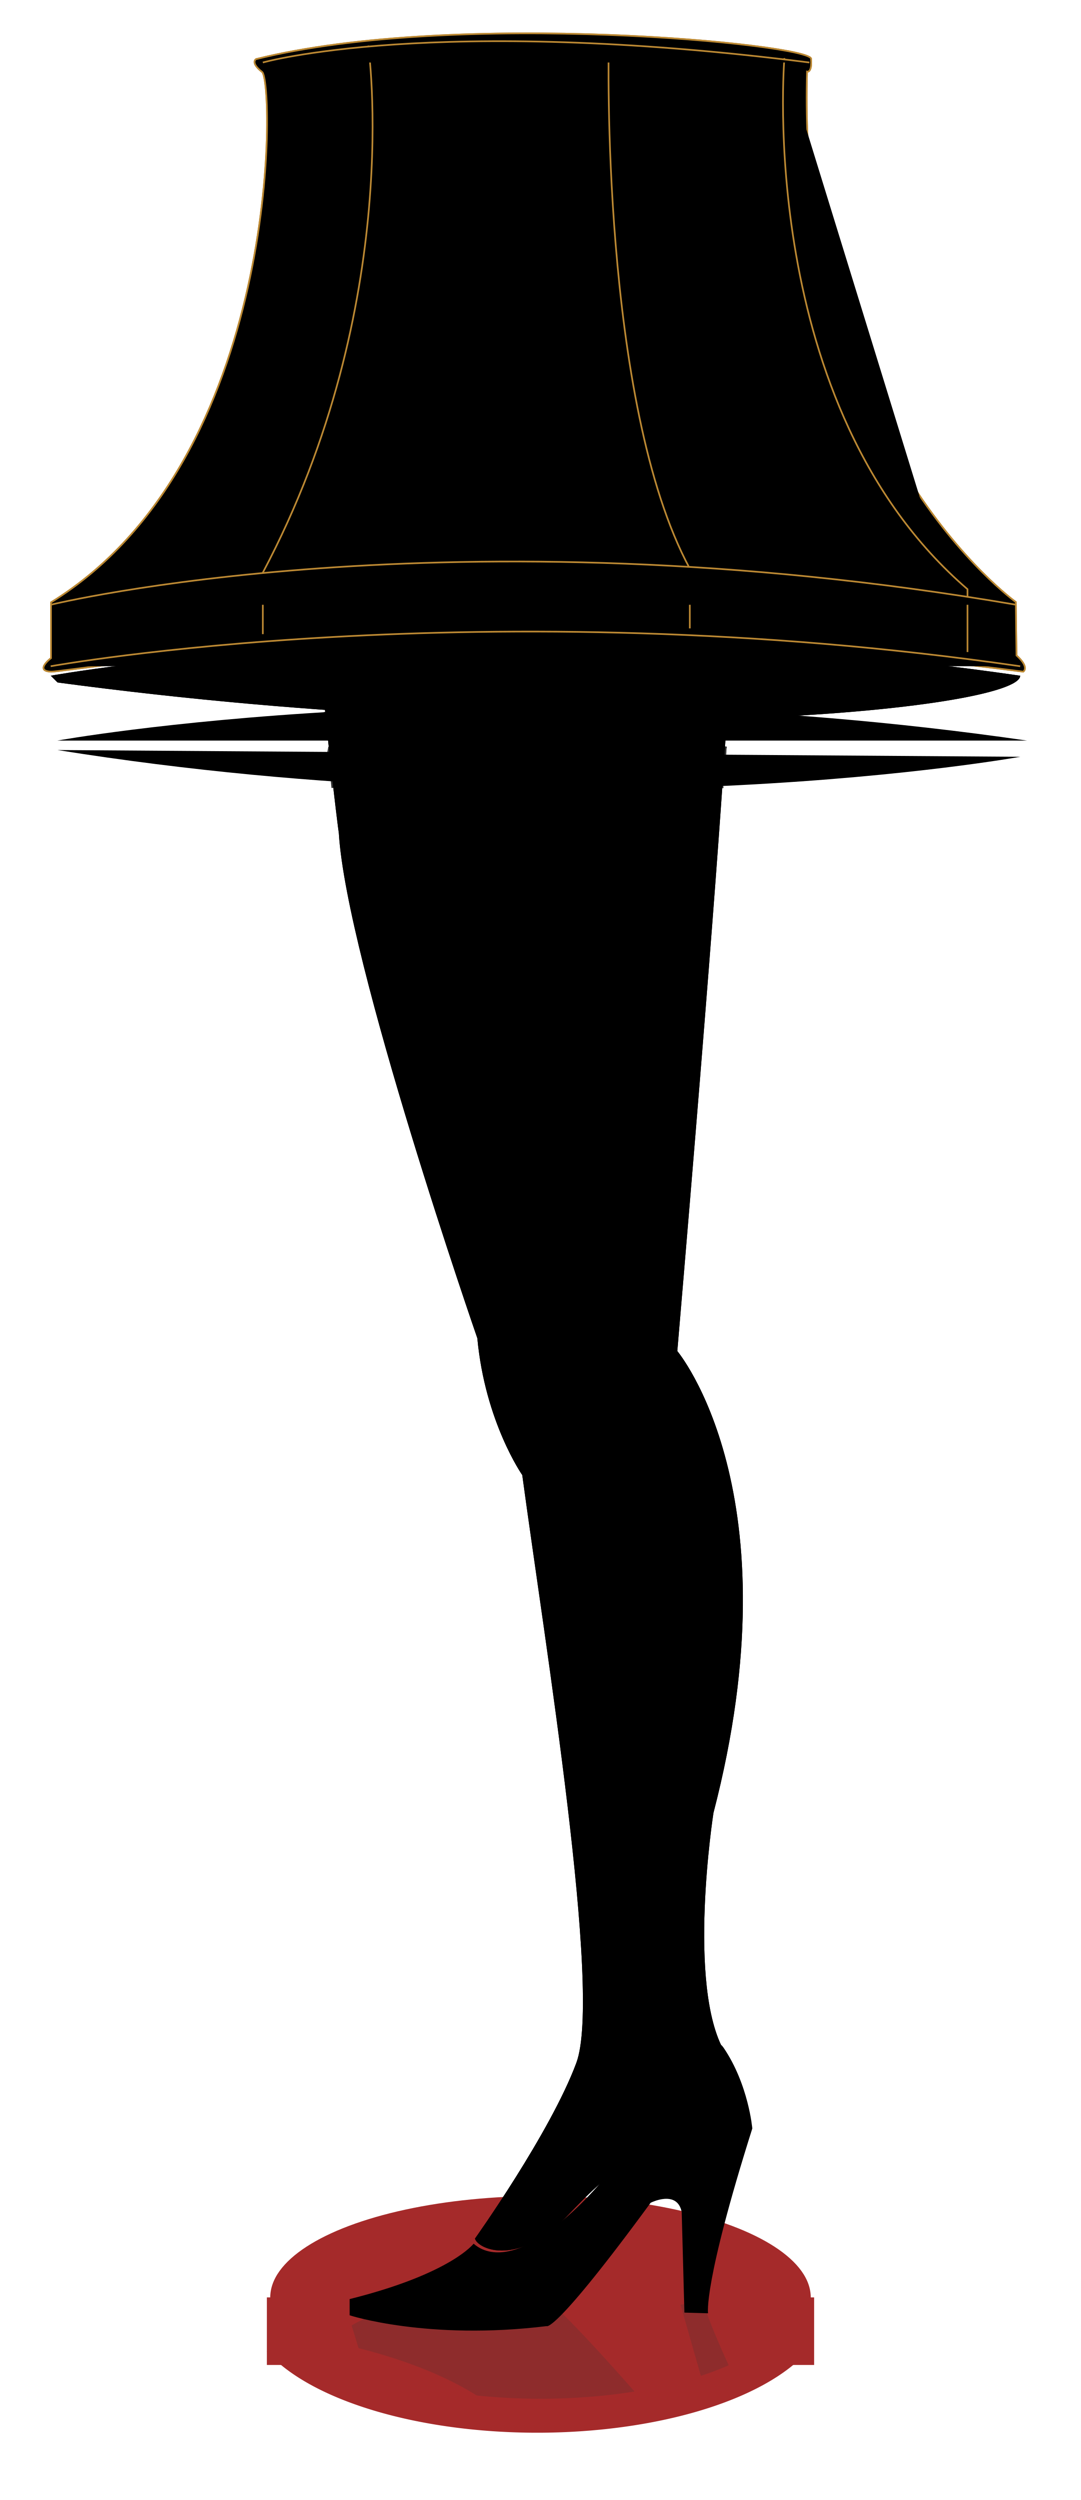 <?xml version="1.0" encoding="utf-8"?>
<svg
    xmlns="http://www.w3.org/2000/svg"
    xmlns:xlink="http://www.w3.org/1999/xlink"
    xmlns:svg="http://www.w3.org/2000/svg"
    xmlns:dc="http://purl.org/dc/elements/1.1/"
    xmlns:cc="http://web.resource.org/cc/"
    xmlns:rdf="http://www.w3.org/1999/02/22-rdf-syntax-ns#"
    xmlns:inkscape="http://www.inkscape.org/namespaces/inkscape"
    xmlns:sodipodi="http://sodipodi.sourceforge.net/DTD/sodipodi-0.dtd"
    xmlns:ns1="http://sozi.baierouge.fr"
    width="100%"
    height="100%"
    viewBox="0 0 320 740"
    xml:space="preserve"
  >

 <title
    >Leg Lamp - A Major Award</title
  >

  <desc
    >
    Leg Lamp - A Major Award
    Inspired by the movie, A Christmas Story.  

    Written by Jay Nick
    Handcoding SVG since 2001
    Author of eBook, Learn SVG Interactively, published by Catto Creations, LLC
    http://www.jaynick.com
    
    Learn SVG Interactively is published by Catto Creations, LLC
    Catto Creations mission is Family, Literacy, and Enrichment
    Visit http://www.cattocreations.com for award winning children's eBooks
    
    Learn SVG Interactively and other free ePub3 eBooks at http://www.cattocreations.com/ePub3.html
  </desc
  >
  
  <defs
    >
    <pattern
        id="fishnet"
        width="15"
        height="6"
        patternUnits="userSpaceOnUse"
      >
      <path
          style="stroke:#000000;stroke-width:0.5;"
          d="m0 0l15 6m0-6l-15 6"
      />
    </pattern
    > 
    <clipPath
        id="stocking"
      >
      <rect
          x="225"
          y="210"
          width="150"
          height="485"
      />
    </clipPath
    >
    <clipPath
        id="base"
      >
      <ellipse
          cx="300"
          cy="680"
          rx="75"
          ry="30"
          style="fill:brown;stroke:black"
      />
    </clipPath
    >
    <clipPath
        id="base2"
      >
      <rect
          x="219"
          y="685"
          width="162"
          height="80"
      />
    </clipPath
    >

    <linearGradient
        id="g1"
        x1="0%"
        x2="100%"
        y1="50%"
        y2="50%"
      >
      <stop
          offset="0%"
          style="stop-color:brown"
      />
      <stop
          offset="30%"
          style="stop-color:#cccc33"
      />
      <stop
          offset="90%"
          style="stop-color:brown"
      />
    </linearGradient
    >
    <linearGradient
        id="g2"
        x1="40%"
        x2="60%"
        y1="100%"
        y2="0%"
      >
      <stop
          offset="0%"
          style="stop-color:#cccc33"
      />
      <stop
          offset="50%"
          style="stop-color:brown"
      />
    </linearGradient
    >
    <radialGradient
        id="light1"
        cx="298.014"
        cy="104.323"
        r="122.496"
        gradientUnits="userSpaceOnUse"
      >
      <stop
          offset="20%"
          style="stop-color:#ffffff"
      />
      <stop
          offset="30%"
          style="stop-color:#fbfbfb"
      />
      <stop
          offset="40%"
          style="stop-color:#eeeeee"
      />
      <stop
          offset="50%"
          style="stop-color:#d9d9d9"
      />
      <stop
          offset="60%"
          style="stop-color:#bcbcbc"
      />
      <stop
          offset="90%"
          style="stop-color:#969696"
      />
    </radialGradient
    >
    <linearGradient
        id="light2"
        x1="20%"
        x2="100%"
        y1="60%"
        y2="20%"
      >
      <stop
          offset="10%"
          style="stop-color:orange"
      />
      <stop
          offset="50%"
          style="stop-color:#ffff99"
      />
      <stop
          offset="90%"
          style="stop-color:orange"
      />
    </linearGradient
    >
    <filter
        id="f1"
      >
      <feGaussianBlur
          in="SourceAlpha"
          stdDeviation="4"
          result="blur1"
      />
      <feSpecularLighting
          result="specOut"
          in="blur1"
          specularExponent="40"
          lighting-color="#999999"
        >
        <fePointLight
            x="290"
            y="230"
            z="170"
        />
      </feSpecularLighting
      >
      <feComposite
          in="SourceGraphic"
          in2="specOut"
          operator="arithmetic"
          k1="0"
          k2="1"
          k3="1"
          k4="0"
      />
    </filter
    >
    <filter
        id="f2"
      >
      <feGaussianBlur
          in="SourceAlpha"
          stdDeviation="1"
          result="blur1"
      />
      <feSpecularLighting
          result="specOut"
          in="blur1"
          specularExponent="10"
          lighting-color="#999999"
        >
        <fePointLight
            x="340"
            y="440"
            z="30"
        />
      </feSpecularLighting
      >
      <feComposite
          in="SourceGraphic"
          in2="specOut"
          operator="arithmetic"
          k1="0"
          k2="1"
          k3="1"
          k4="0"
      />
    </filter
    >
  </defs
  >

  <style
      type="text/css"
    ><![CDATA[
    #lampbase {fill:brown;stroke:none;}
    .basefront {stroke:url(#g1);stroke-width:20;clip-path:url(#base2);}
    .basetop {fill:url(#g2);stroke:#666666;stroke-width:2;}
    .tassels {fill:none;stroke:black;stroke-width:40;stroke-dasharray:1,2}
    .insideshade {fill:#eeee00;stroke:none;}
    .blackrim {fill:none;stroke:black;stroke-width:2;stroke-linecap:round}
    .leglight {fill:url(#light2);filter:url(#f1);}
    .legstocking {fill:url(#fishnet);stroke:black;stroke-width:0.25;clip-path:url(#stocking);filter:url(#f2);}
    #garter {stroke:black;stroke-width:2.5;opacity:0.8}
    .banding {stroke-width:26;stroke-dasharray:0.5,1;}
    #shoeshadow {clip-path:url(#base);fill:#333333;opacity:0.2;}
    #shoe {fill:#000000;}
    .wire1 {fill:none;stroke:#BB8833;stroke-width:5;stroke-linecap:round;stroke-miterlimit:10;}
    .wire2 {fill:none;stroke:#BB8833;stroke-width:1.5;stroke-linecap:round;stroke-miterlimit:10;}
    #shade {stroke:#BB8833;stroke-width:0.5;stroke-miterlimit:10;}
    .shadecover {fill:#ffca00;opacity:0.7;}
    .light {fill:url(#light1);}
  ]]>
  </style
  >

  <g
      transform="translate(0,0) scale(1)"
    >
    <g
        transform="translate(-140,0)"
      >
      <g
          id="lampbase"
        >
        <rect
            x="219"
            y="680"
            width="162"
            height="20"
        />
        <path
            d="M219,696a86,38,0,0,0,160,0"
            className="basefront"
        />
        <ellipse
            cx="300"
            cy="680"
            rx="80"
            ry="30"
            className="basetop"
        />
      </g
      >
      <g
          id="backtassels"
        >
        <g
            transform="translate(0,22)"
          >
          <path
              className="tassels"
              d="M442,202c0,0,-127.5,23.1,-285,-2"
          />
        </g
        >
        <path
            className="insideshade"
            d="M155,200c0,0,127.5-23.1,287,0c0,10,-127.5,23.1,-285,2z"
        />
        <path
            className="blackrim"
            d="M442,200c0,10,-127.5,23.1,-285,2"
        />
      </g
      >

      <g
          id="leg"
        >
        <path
            className="leglight"
            d="M234.5,187h120.7               c0,0,6.7-38.5-14.7,212.9c0,0,35.3,42,10.7,136.7c0,0-8,51.3,3.3,70.7c0,0-4.7,11-20.3,25.3s-12,8.3-26.3,23.3s-26.3,10-27.3,6.7               c0,0,22.3-31.3,30-52s-9.3-124.3-16-174c0,0-11-15.7-13.3-40.5c0,0-38.7-111.5-41-149.5C240.2,246.5,234.8,202.5,234.5,187z"
        />
        <path
            className="legstocking"
            d="M234.5,187h120.7               c0,0,6.7-38.5-14.7,212.9c0,0,35.3,42,10.7,136.7c0,0-8,51.3,3.3,70.7c0,0-4.7,11-20.3,25.3s-12,8.3-26.3,23.3s-26.3,10-27.3,6.7               c0,0,22.3-31.3,30-52s-9.3-124.3-16-174c0,0-11-15.7-13.3-40.5c0,0-38.7-111.5-41-149.5C240.2,246.5,234.8,202.5,234.5,187z"
        />
      </g
      >

      <g
          id="garter"
        >
        <path
            d="M236,212c20,-3,40,3,58,0c20,-3,40,3,62,0"
        />
        <path
            d="M237,222c20,4,40,-4,58,0c20,4,40,-4,60,0"
            style="stroke-width:2;"
        />
        <path
            d="M237,223c20,1,40,-1,58,0c20,1,40,-1,60,0"
            className="banding"
        />
        <path
            d="M238,232c20,-2,40,3,58,0c20,-2,40,3,58,0"
        />
      </g
      >

      <g
          id="shoeshadow"
        >	
        <g
            transform="translate(258,1645) skewX(15) scale(1,-1.4) rotate(3,280,664)"
          >
          <path
              d="M280.2,664.1c0,0-6.7,8.9-36.7,16.4v4.8c0,0,23,7.5,58.3,3.2c0,0,2.2,2.5,30.8-36.5                 c0,0,7.8-4,9.2,2.7l0.8,29.8l7,0.2c0,0-1.5-8.5,13.1-54.7c0,0-1.1-13-8.5-23.9s-27.9,42.8-58.4,58.4                 C295.9,664.4,286.6,669.7,280.2,664.1z"
          />
        </g
        >
      </g
      >

      <path
          id="shoe"
          d="M280.2,664.1c0,0-6.7,8.9-36.7,16.4v4.8c0,0,23,7.5,58.3,3.2c0,0,2.2,2.5,30.8-36.5             c0,0,7.8-4,9.2,2.7l0.8,29.8l7,0.2c0,0-1.5-8.5,13.1-54.7c0,0-1.1-13-8.5-23.9s-27.9,42.8-58.4,58.4             C295.9,664.4,286.6,669.7,280.2,664.1z"
      />

      <g
          id="shade"
        >	
        <path
            className="light"
            d="M215.8,17.5c0,0-1.8,1,1.8,3.8               s6,114.8-62.5,157v16.5c0,0-5,3.8,0,4s125.2-21.2,287.8,0c0,0,2-1.2-2-4.8l-0.2-15.8c0,0-65-46.5-61.8-157c0,0,1.5,0.5,1.2-3.8               S275,2.8,215.8,17.5z"
        />
        <path
            className="shadecover"
            d="M215.8,17.5c0,0-1.8,1,1.8,3.8               s6,114.8-62.5,157v16.5c0,0-5,3.8,0,4s125.2-21.2,287.8,0c0,0,2-1.2-2-4.8l-0.2-15.8c0,0-65-46.5-61.8-157c0,0,1.5,0.5,1.2-3.8               S275,2.8,215.8,17.5z"
        />
        <g
            className="wire2"
          >
          <path
              d="M249,13.5c0,0,11,76.2-31.2,156v18.2"
          />
          <path
              d="M320.2,13.5c0,0-2.5,105.8,24,154.8V186"
          />
          <path
              d="M372.2,17.2c0,0-8.8,103,54.2,157.2V193"
          />
        </g
        >
        <g
            className="wire1"
          >
          <path
              d="M217.8,18.5c0,0,50-14.2,161.8,0"
          />
          <path
              d="M155,179c0,0,117.5-28.8,285.8,0"
          />
          <path
              d="M155,197.2c0,0,127.5-23.1,287,0"
          />
        </g
        >
      </g
      >

      <path
          className="blackrim"
          d="M155,200c0,0,127.5-23.1,287,0"
      />
      <g
          transform="translate(0,22)"
          className="tassels"
        >
        <path
            d="M157,197.2c0,0,127.5-23.1,287,0"
        />
        <path
            style="stroke-dasharray:1,2.5,1,2.5,0,270,1,2.5,1,2.5"
            d="M155,197.2L444,197"
        />
      </g
      >
    </g
    >
  </g
  >
</svg
>
